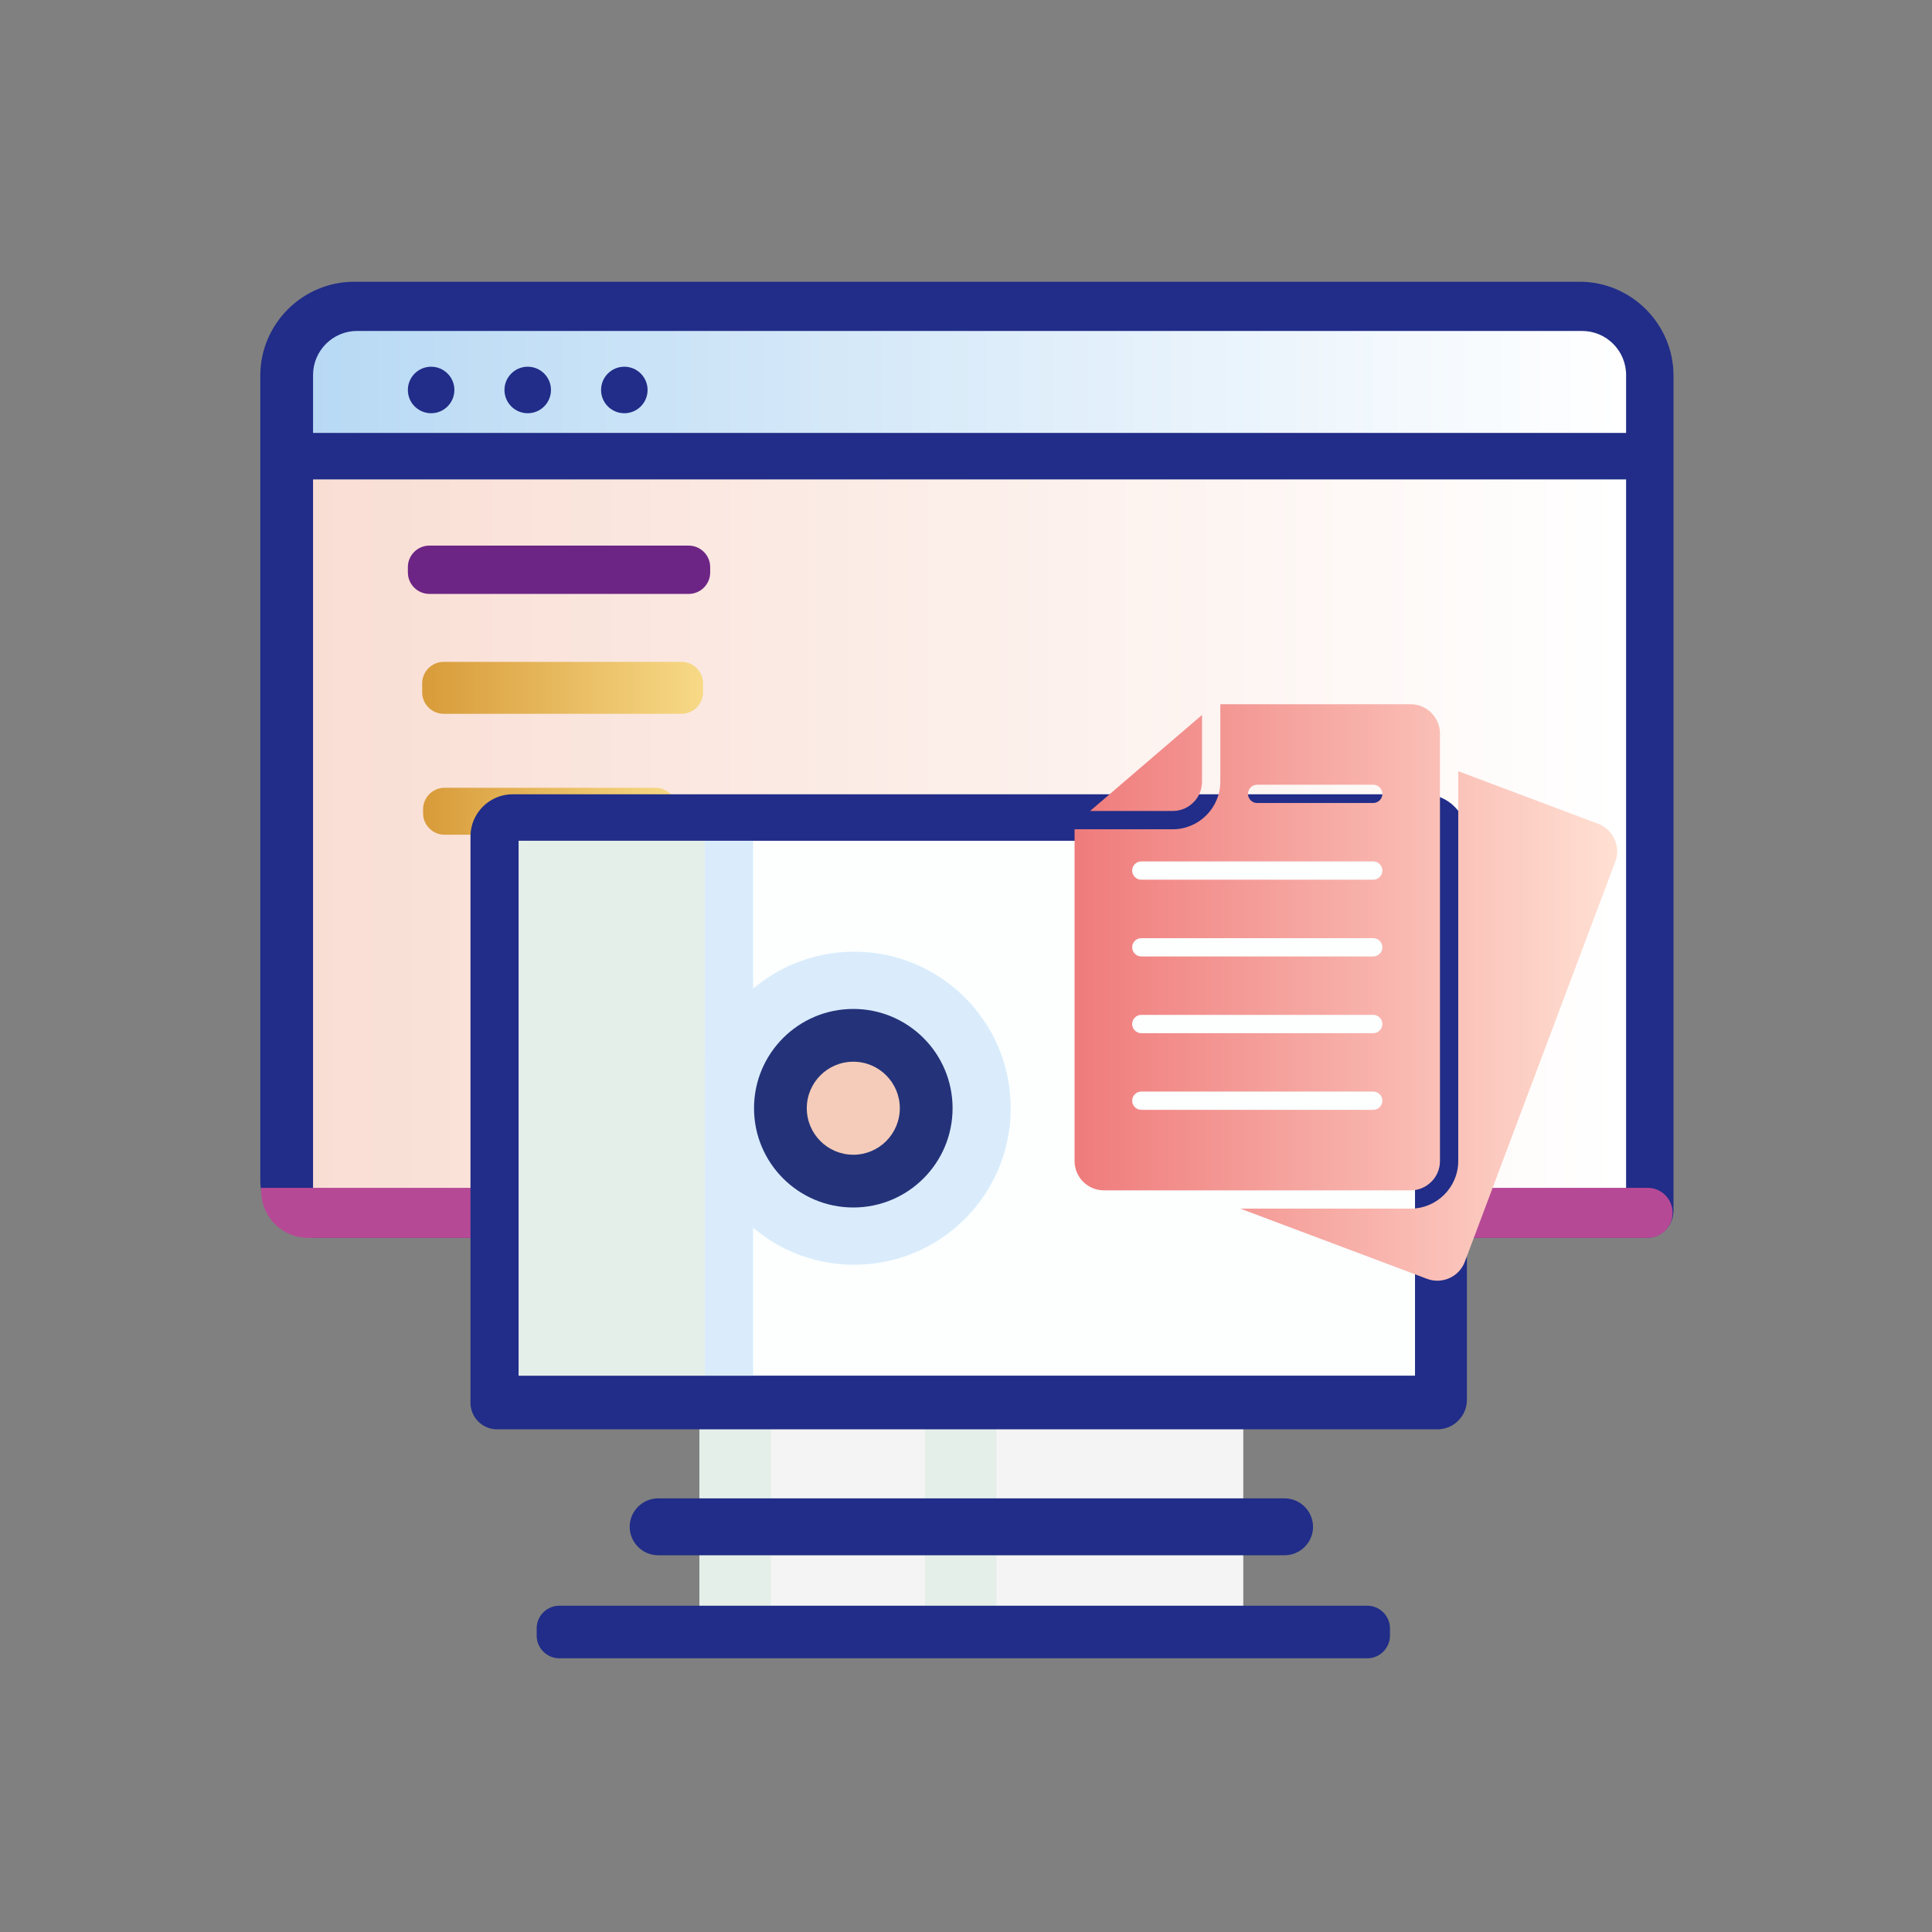 <?xml version="1.0" encoding="utf-8"?>
<!-- Generator: Adobe Illustrator 24.1.1, SVG Export Plug-In . SVG Version: 6.00 Build 0)  -->
<svg version="1.1" id="Layer_1" xmlns="http://www.w3.org/2000/svg" xmlns:xlink="http://www.w3.org/1999/xlink" x="0px" y="0px"
	 viewBox="0 0 1080 1080" style="enable-background:new 0 0 1080 1080;" xml:space="preserve">
<rect x="0" y="0" width="1080" height="1080" fill="#808080" stroke="none"/>
<style type="text/css">
	.st0{fill:#F4F4F4;}
	.st1{fill:#E5EFE9;}
	.st2{fill:#212D88;}
	.st3{fill:url(#SVGID_1_);}
	.st4{fill:url(#SVGID_2_);}
	.st5{fill:#B64995;}
	.st6{fill:#6D2585;}
	.st7{fill:url(#SVGID_3_);}
	.st8{fill:url(#SVGID_4_);}
	.st9{fill:#FCFFFE;}
	.st10{fill:none;}
	.st11{fill:#DAECFC;}
	.st12{fill:#243379;}
	.st13{fill:#F4CCB9;}
	.st14{fill:url(#SVGID_5_);}
</style>
<rect x="391" y="798" class="st0" width="304" height="112"/>
<rect x="391" y="797" class="st1" width="40" height="112"/>
<rect x="517" y="797" class="st1" width="40" height="112"/>
<path class="st2" d="M920.29,692H177.83c-17.78,0-32.33-14.55-32.33-32.33V209.96c0-28.85,23.61-52.46,52.46-52.46h685.08
	c28.85,0,52.46,23.61,52.46,52.46v466.83C935.5,685.19,928.69,692,920.29,692z"/>
<linearGradient id="SVGID_1_" gradientUnits="userSpaceOnUse" x1="175" y1="213.5" x2="909" y2="213.5">
	<stop  offset="0" style="stop-color:#B8D9F4"/>
	<stop  offset="0.997" style="stop-color:#FFFFFF"/>
</linearGradient>
<path class="st3" d="M909,242v-32.35c0-13.62-11.04-24.65-24.65-24.65H199.65c-13.62,0-24.65,11.04-24.65,24.65V242H909z"/>
<linearGradient id="SVGID_2_" gradientUnits="userSpaceOnUse" x1="175" y1="470" x2="909" y2="470">
	<stop  offset="0" style="stop-color:#F9DED4"/>
	<stop  offset="0.997" style="stop-color:#FFFFFF"/>
</linearGradient>
<rect x="175" y="268" class="st4" width="734" height="404"/>
<path class="st5" d="M921,692H172.24c-14.49,0-26.24-11.75-26.24-26.24V664h775c7.73,0,14,6.27,14,14v0
	C935,685.73,928.73,692,921,692z"/>
<path class="st6" d="M385,332H240c-6.6,0-12-5.4-12-12v-3c0-6.6,5.4-12,12-12h145c6.6,0,12,5.4,12,12v3C397,326.6,391.6,332,385,332
	z"/>
<linearGradient id="SVGID_3_" gradientUnits="userSpaceOnUse" x1="236" y1="384.5" x2="393" y2="384.5">
	<stop  offset="0" style="stop-color:#D89B39"/>
	<stop  offset="0.994" style="stop-color:#F7D986"/>
</linearGradient>
<path class="st7" d="M381,399.02H248c-6.6,0-12-5.4-12-12v-5.03c0-6.6,5.4-12,12-12h133c6.6,0,12,5.4,12,12v5.03
	C393,393.62,387.6,399.02,381,399.02z"/>
<linearGradient id="SVGID_4_" gradientUnits="userSpaceOnUse" x1="236.5" y1="453.5" x2="378.5" y2="453.5">
	<stop  offset="0" style="stop-color:#D89B39"/>
	<stop  offset="0.994" style="stop-color:#F7D986"/>
</linearGradient>
<path class="st8" d="M366.5,466.63h-118c-6.6,0-12-5.4-12-12v-2.26c0-6.6,5.4-12,12-12h118c6.6,0,12,5.4,12,12v2.26
	C378.5,461.23,373.1,466.63,366.5,466.63z"/>
<path class="st2" d="M718.1,869.4H367.9c-8.74,0-15.9-7.15-15.9-15.9l0,0c0-8.74,7.15-15.9,15.9-15.9H718.1
	c8.74,0,15.9,7.15,15.9,15.9l0,0C734,862.24,726.85,869.4,718.1,869.4z"/>
<path class="st2" d="M764.34,927H312.66c-6.96,0-12.66-5.7-12.66-12.66v-4.08c0-6.96,5.7-12.66,12.66-12.66h451.68
	c6.96,0,12.66,5.7,12.66,12.66v4.08C777,921.3,771.3,927,764.34,927z"/>
<path class="st2" d="M803.58,799H277.81c-8.14,0-14.81-6.66-14.81-14.81V467.55c0-12.95,10.6-23.55,23.55-23.55h509.9
	c12.95,0,23.55,10.6,23.55,23.55v315.03C820,791.61,812.61,799,803.58,799z"/>
<rect x="290" y="470" class="st9" width="501" height="299"/>
<circle class="st10" cx="241" cy="218" r="13"/>
<circle class="st10" cx="295" cy="218" r="13"/>
<circle class="st2" cx="241" cy="218" r="13"/>
<circle class="st2" cx="295" cy="218" r="13"/>
<circle class="st2" cx="349" cy="218" r="13"/>
<rect x="258" y="606" transform="matrix(-1.836970e-16 1 -1 -1.836970e-16 1027 212)" class="st11" width="299" height="27"/>
<circle class="st11" cx="477.5" cy="619.5" r="87.5"/>
<circle class="st12" cx="477" cy="619.5" r="55.5"/>
<circle class="st13" cx="477" cy="619.5" r="26"/>
<rect x="192.5" y="567.5" transform="matrix(-1.836970e-16 1 -1 -1.836970e-16 961.5 277.5)" class="st1" width="299" height="104"/>
<linearGradient id="SVGID_5_" gradientUnits="userSpaceOnUse" x1="600.693" y1="554.8" x2="904" y2="554.8">
	<stop  offset="0" style="stop-color:#EF7B7B"/>
	<stop  offset="0.988" style="stop-color:#FFDFD2"/>
</linearGradient>
<path class="st14" d="M638,610.19h129.65c2.82,0,5.11,2.29,5.11,5.11l0,0c0,2.82-2.29,5.11-5.11,5.11H638
	c-2.82,0-5.11-2.29-5.11-5.11l0,0C632.89,612.48,635.18,610.19,638,610.19z M638.01,567.32h129.63c2.83,0,5.12,2.29,5.12,5.12l0,0
	c0,2.83-2.29,5.12-5.12,5.12H638.01c-2.83,0-5.12-2.29-5.12-5.12l0,0C632.89,569.61,635.18,567.32,638.01,567.32z M638,524.44
	h129.65c2.82,0,5.11,2.29,5.11,5.11v0c0,2.82-2.29,5.11-5.11,5.11H638c-2.82,0-5.11-2.29-5.11-5.11v0
	C632.89,526.72,635.18,524.44,638,524.44z M638,481.54h129.65c2.82,0,5.11,2.29,5.11,5.11l0,0c0,2.82-2.29,5.11-5.11,5.11H638
	c-2.82,0-5.11-2.29-5.11-5.11l0,0C632.89,483.83,635.18,481.54,638,481.54z M702.75,438.66h64.9c2.82,0,5.11,2.29,5.11,5.11l0,0
	c0,2.82-2.29,5.11-5.11,5.11h-64.9c-2.82,0-5.11-2.29-5.11-5.11l0,0C697.64,440.95,699.93,438.66,702.75,438.66z M682.16,393.67V437
	c0,7.28-2.99,13.93-7.8,18.74l-0.03,0.02c-4.81,4.82-11.44,7.81-18.71,7.81h-54.93v185.5c0,4.48,1.85,8.58,4.81,11.53
	c2.97,2.95,7.05,4.81,11.53,4.81H788.6c4.49,0,8.58-1.85,11.53-4.81h0.02c2.95-2.95,4.8-7.03,4.8-11.53V410.03
	c0-4.5-1.84-8.58-4.82-11.53l0.02-0.04c-2.97-2.95-7.06-4.79-11.55-4.79H682.16z M671.94,437v-37.35l-62.57,53.69h46.26
	c4.46,0,8.58-1.84,11.51-4.8l0.02-0.02C670.11,445.59,671.94,441.52,671.94,437z M788.6,675.62h-95.29L797.8,714.9
	c4.19,1.56,8.68,1.28,12.51-0.46c3.81-1.73,6.97-4.91,8.54-9.11l84.13-223.75l0,0c1.57-4.19,1.28-8.7-0.47-12.51
	c-1.74-3.81-4.9-6.97-9.11-8.56l-78.23-29.41v217.96c0,7.3-2.99,13.92-7.81,18.76l0,0C802.57,672.63,795.93,675.62,788.6,675.62z"/>
</svg>
